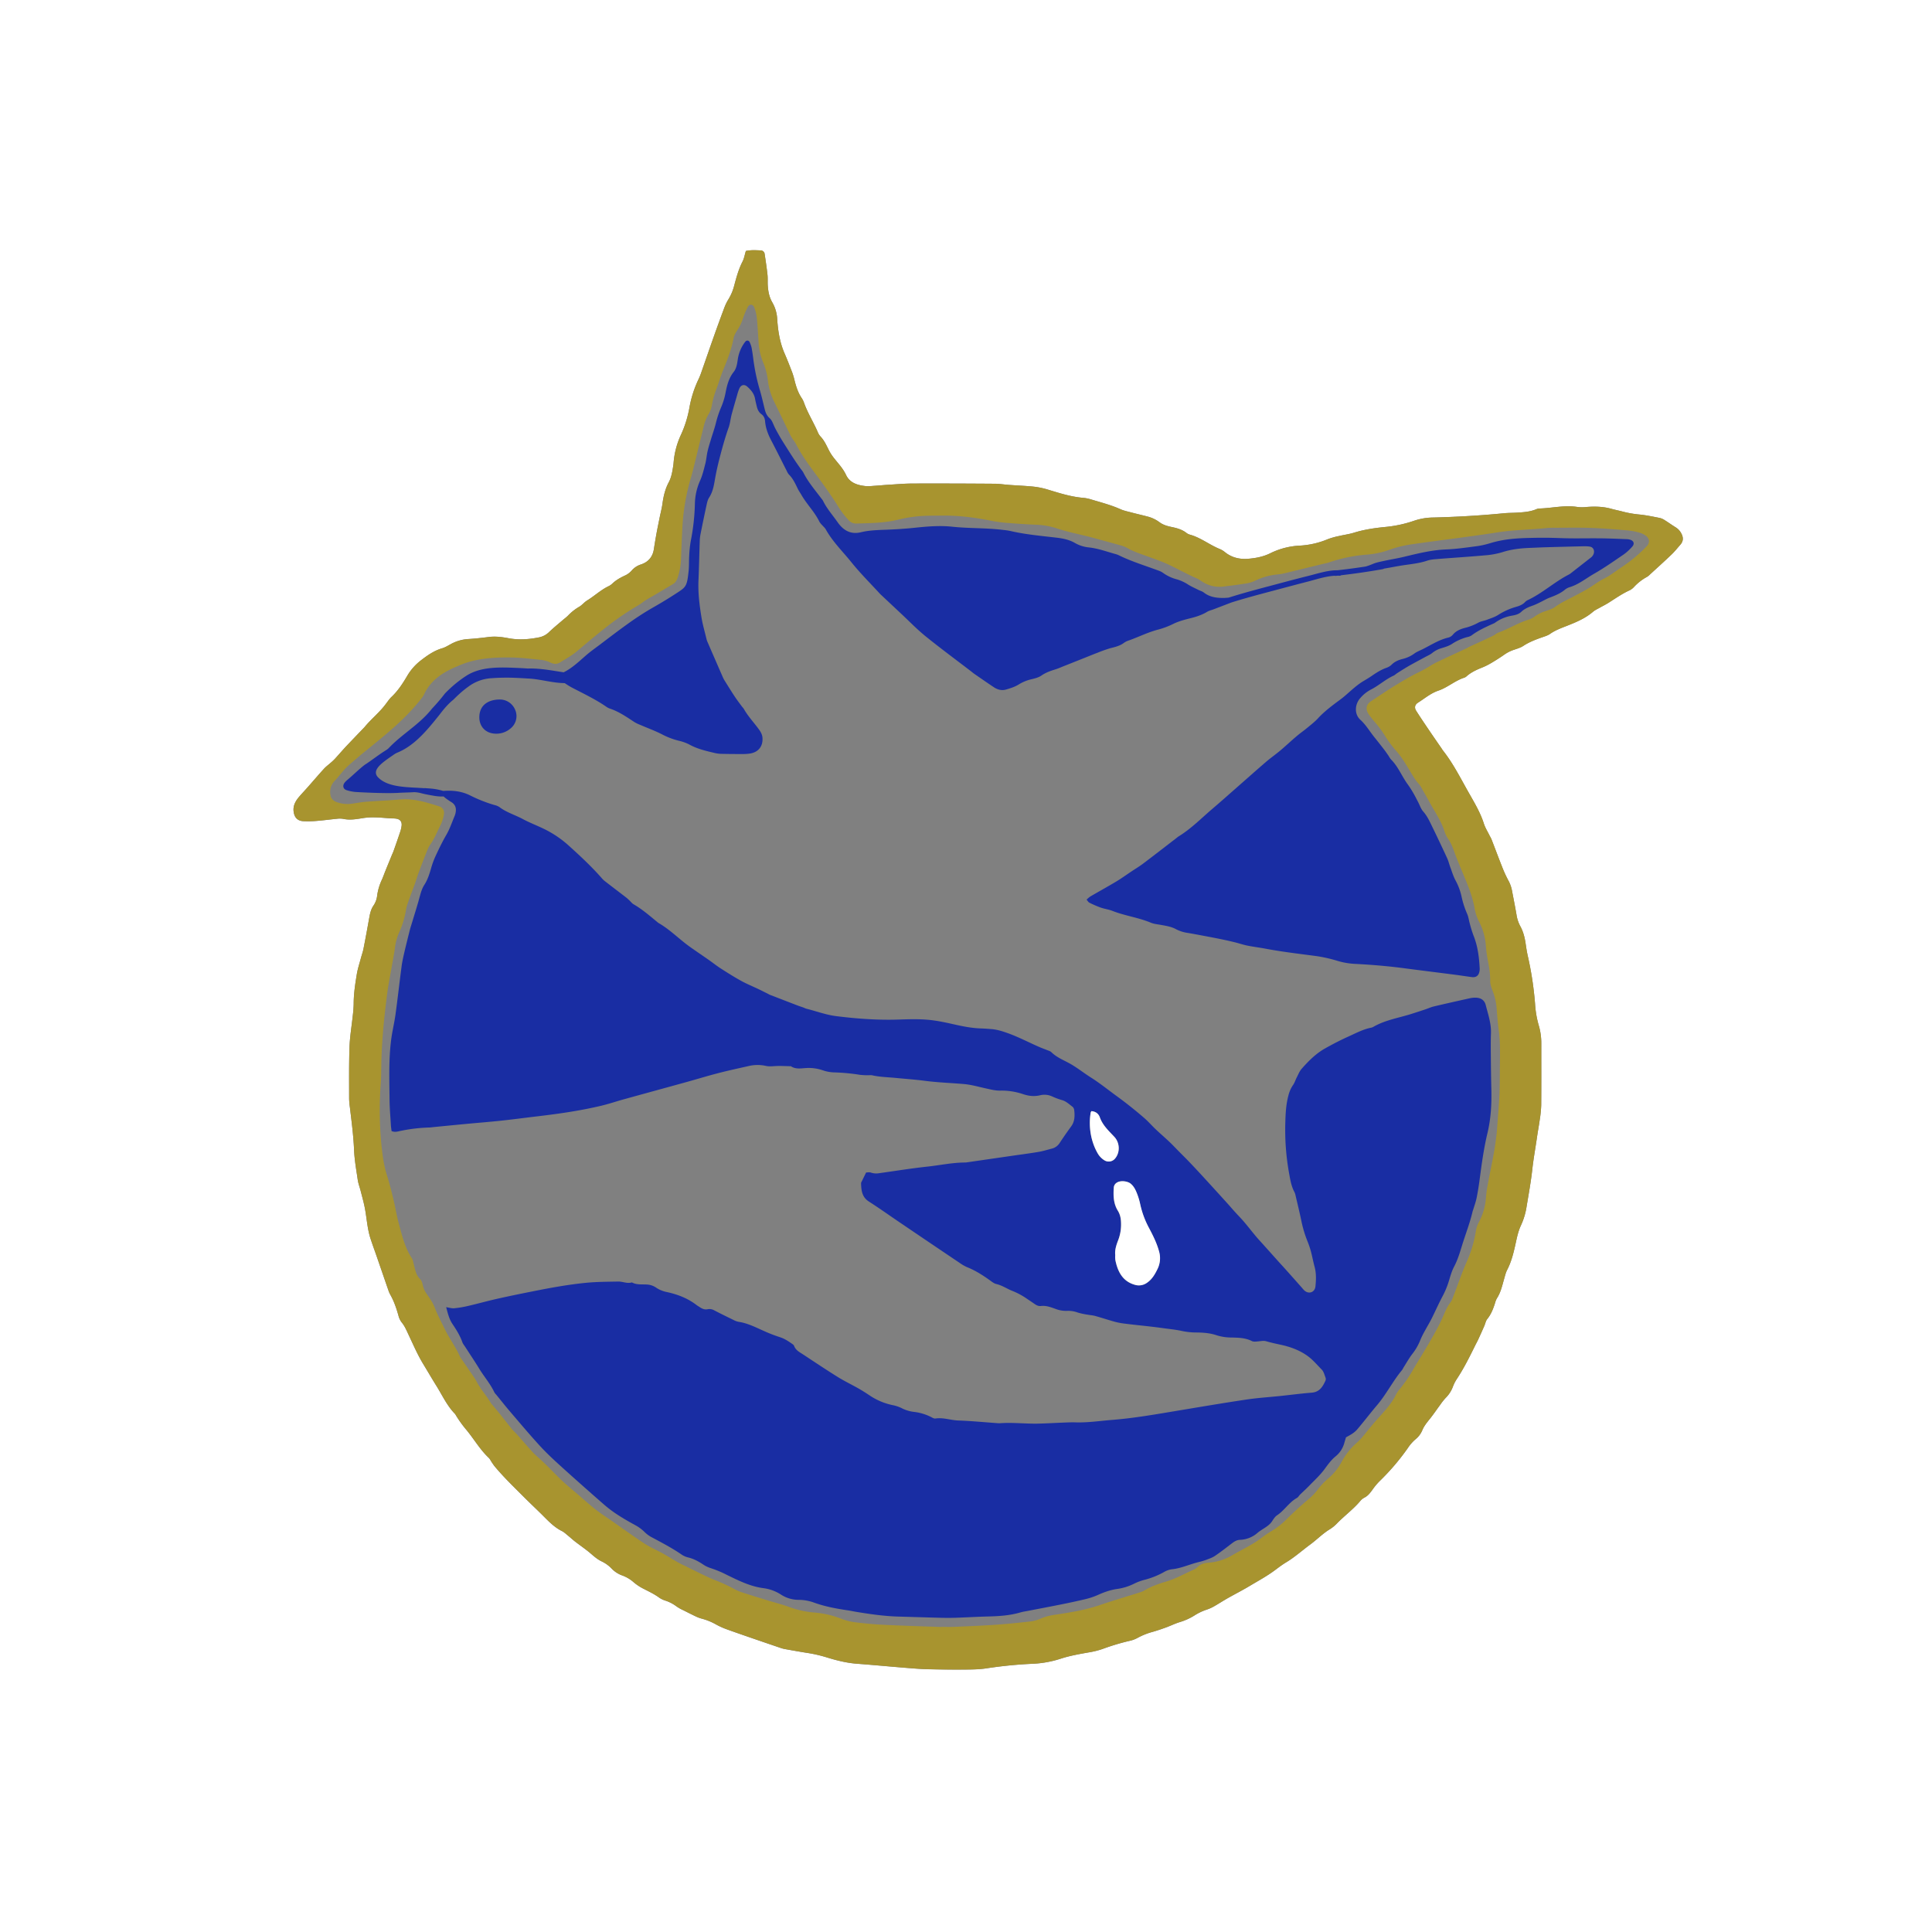 <svg xmlns="http://www.w3.org/2000/svg" viewBox="0 0 2100.94 2100.94"><rect x="0" y="0" width="2100.94" height="2100.94" fill="#808080" stroke="none"/><defs><style>.cls-1{fill:#fff;}.cls-2{fill:#a8942f;}.cls-3{fill:#192da3;}</style></defs><title>Asset 1G NEW</title><g id="Layer_2" data-name="Layer 2"><g id="Layer_1-2" data-name="Layer 1"><path class="cls-1" d="M0,2100.94V0H2100.94V2100.94Zm811.08-1828c-1.24,4.05-1.85,8-3.61,11.41-4.44,8.55-6.82,17.73-9.29,26.91a53.83,53.83,0,0,1-6.3,14.57,55.46,55.46,0,0,0-4.63,9.83q-5.76,15.32-11.2,30.75c-4.48,12.65-8.83,25.34-13.28,38a72.14,72.14,0,0,1-3.1,7.79,120.44,120.44,0,0,0-10,31.08,121.46,121.46,0,0,1-9.23,29.58A88.06,88.06,0,0,0,732.66,501c-.19,1.67-.26,3.35-.51,5-.95,6.38-1.93,12.83-5,18.56-3.9,7.32-5.7,15.1-6.8,23.21-.67,5-2,9.86-3,14.79-1.21,6-2.46,12-3.57,18.08-1,5.5-1.91,11-2.76,16.55-1.34,8.62-6.24,14.18-14.46,16.79a22.16,22.16,0,0,0-9.63,6.43,21.9,21.9,0,0,1-6.53,5.09c-5.39,2.47-10.5,5.21-14.79,9.38a16.24,16.24,0,0,1-4.19,2.77c-8.35,4.08-15.1,10.55-23,15.37-3.07,1.88-5.41,4.94-8.5,6.78a54.89,54.89,0,0,0-12.46,9.83,53,53,0,0,1-4.47,3.79c-5.29,4.56-10.74,9-15.79,13.76A21.39,21.39,0,0,1,586.45,693c-11.06,2.22-22.09,3.11-33.33,1-7.12-1.33-14.35-2.29-21.7-1.35s-15,1.81-22.55,2.25a44.69,44.69,0,0,0-19.09,5.82c-2.94,1.61-5.88,3.4-9.06,4.33-8.81,2.59-16.05,7.72-23.16,13.22a58.83,58.83,0,0,0-14.85,16.9c-4.83,8.18-10,16.14-17,22.75-2.42,2.27-4.24,5.18-6.31,7.82-6.66,9-15.66,16-23,25l-6.3,6.56q-6.29,6.56-12.56,13.14c-4.62,4.86-9,10-13.49,14.93a57.61,57.61,0,0,1-4.27,4c-2.5,2.22-5.25,4.21-7.49,6.66-5.84,6.39-11.45,13-17.18,19.48-3.15,3.56-6.41,7-9.52,10.61-4.15,4.78-7.21,10-6.27,16.71.86,6.19,4.14,9.79,10.32,10.18a107.23,107.23,0,0,0,15.08-.31c7.24-.57,14.45-1.58,21.68-2.27a22.33,22.33,0,0,1,6.69.07c7.33,1.57,14.44.37,21.65-.84a73.59,73.59,0,0,1,13.32-.76c5.3.09,10.59.67,15.89,1,2.23.15,4.49.06,6.7.37,4.32.61,6.47,3.08,6.09,7.5a36.23,36.23,0,0,1-2,8.1c-2.19,6.63-4.53,13.22-6.85,19.81-.46,1.32-1.11,2.57-1.64,3.86q-3.66,8.92-7.29,17.85c-1.26,3.11-2.34,6.3-3.73,9.35a59,59,0,0,0-5.06,16.82,24.06,24.06,0,0,1-3.87,11c-2.85,4-3.89,8.59-4.74,13.31-2,11.29-4.08,22.57-6.29,33.83-.7,3.55-2,7-2.91,10.5-1.51,5.67-3.39,11.29-4.34,17.06-1.78,10.76-3.44,21.55-3.44,32.52a129.14,129.14,0,0,1-1.06,13.38c-1.16,11.13-3.08,22.22-3.47,33.37-.65,18.73-.39,37.49-.41,56.24a77.16,77.16,0,0,0,.8,9.18c1.86,15.55,3.9,31.05,4.58,46.75.47,10.85,2.44,21.66,4,32.44.56,3.85,2,7.56,3,11.35,1.58,6.22,3.35,12.42,4.6,18.71,2.22,11.24,2.7,22.82,6.28,33.8,2.17,6.64,4.6,13.2,6.89,19.8,4.2,12.15,8.36,24.31,12.58,36.46a27.66,27.66,0,0,0,2,4.6c4.05,7.11,6.63,14.77,8.86,22.61a20.32,20.32,0,0,0,3.48,7.51c3.52,4.17,5.44,9.07,7.72,13.87,5,10.59,9.64,21.39,15.77,31.46,4.78,7.86,9.38,15.82,14.27,23.64,6.51,10.41,11.57,21.72,20.32,30.64a3.31,3.31,0,0,1,.47.69,123.43,123.43,0,0,0,12.19,17c8.14,9.91,14.6,21.15,24,30.05,1.39,1.31,2.19,3.23,3.3,4.84s2.17,3.27,3.41,4.76c9.68,11.59,20.56,22,31.21,32.71,7.5,7.51,15.28,14.73,22.75,22.27,5.73,5.78,11.5,11.37,18.91,15.07,2.45,1.22,4.51,3.25,6.68,5,2.61,2.11,5.06,4.41,7.71,6.46,5.74,4.44,11.8,8.51,17.27,13.25,3.63,3.14,7.22,6.19,11.54,8.26a37.22,37.22,0,0,1,10.84,7.8,30,30,0,0,0,11.89,7.63,38.91,38.91,0,0,1,12.15,7.31,53.49,53.49,0,0,0,9.68,6.52c6.2,3.23,12.56,6.11,18.24,10.31a26.57,26.57,0,0,0,6.81,3.19,41.56,41.56,0,0,1,11.82,6.22,43.91,43.91,0,0,0,7.3,4.1c4.73,2.41,9.47,4.81,14.28,7.07a34.5,34.5,0,0,0,6.3,2.24,66.21,66.21,0,0,1,15.46,6.41,80.26,80.26,0,0,0,10.66,4.83c9.45,3.44,19,6.69,28.5,10q15.07,5.19,30.16,10.3a34,34,0,0,0,4.85,1.36c8,1.44,16,2.89,24,4.15a149,149,0,0,1,21.25,4.78c10.94,3.41,22.06,6.24,33.6,7.1,17,1.28,34,2.9,51,4.28,8.36.68,16.74,1.43,25.12,1.65q20.56.54,41.14.39c7.82-.06,15.73-.14,23.43-1.32a465.94,465.94,0,0,1,50.92-5,115.94,115.94,0,0,0,30.43-5.7c9.67-3.09,19.53-4.8,29.44-6.57a91.69,91.69,0,0,0,15.43-3.79,246.5,246.5,0,0,1,29.72-8.91,32,32,0,0,0,8.59-3.26,75.05,75.05,0,0,1,16.33-6.48c4.82-1.41,9.6-3,14.32-4.74,5-1.82,9.76-4.21,14.8-5.77a65.52,65.52,0,0,0,16-7.16,60.5,60.5,0,0,1,13.59-6.5,42.84,42.84,0,0,0,7.63-3.39c5.1-2.9,10-6.12,15.12-9,7.78-4.42,15.78-8.47,23.45-13.06,9.34-5.59,19-10.77,27.74-17.27,4-3,8-6.06,12.33-8.65,9.38-5.66,17.5-13,26.27-19.44,7.19-5.29,13.44-11.78,21.14-16.49a40.3,40.3,0,0,0,7.82-6.31c8.17-8.44,17.77-15.39,25.37-24.43a14.68,14.68,0,0,1,4.51-3.7c4-2,6.37-5.31,8.87-8.71a68.58,68.58,0,0,1,7.45-9,250.88,250.88,0,0,0,31-36.28,45.45,45.45,0,0,1,8.23-9.43,24.88,24.88,0,0,0,7.49-9.94c1.95-4.71,5.18-8.57,8.34-12.51,3.83-4.79,7.26-9.9,10.91-14.83a67.68,67.68,0,0,1,6.21-7.86,33.34,33.34,0,0,0,7.69-11.86,42.59,42.59,0,0,1,4.1-8.23c7.77-11.68,14-24.2,20.17-36.74,1.11-2.25,2.35-4.45,3.41-6.73q3.33-7.22,6.52-14.51c1.12-2.56,1.6-5.59,3.29-7.66,4.35-5.37,6.63-11.58,8.63-18a18.92,18.92,0,0,1,1.93-4.64c4.18-6.49,5.7-13.93,7.81-21.17.94-3.21,1.69-6.57,3.21-9.51,5.09-9.82,7.44-20.48,9.74-31.12,1.31-6.06,2.75-12,5.39-17.59a75.36,75.36,0,0,0,6-20.05c2.24-13.52,4.73-27,6.23-40.63,1.29-11.69,3.43-23.23,5.09-34.85.91-6.37,2.12-12.69,3-19.07a125.26,125.26,0,0,0,1.6-15.83c.18-22.39.08-44.78.09-67.17a67.85,67.85,0,0,0-2.85-19.88,108.18,108.18,0,0,1-3.92-23.13,363.94,363.94,0,0,0-7.94-52.21c-1-4.36-1.66-8.8-2.3-13.23-1-6.7-2.56-13.18-5.9-19.14a39,39,0,0,1-4.11-12.7c-1.51-8.82-3.28-17.61-4.95-26.4A37.39,37.39,0,0,0,1640,957a136.21,136.21,0,0,1-6.64-14.45c-3.93-9.85-7.61-19.81-11.45-29.7-.6-1.56-1.55-3-2.28-4.48-2.08-4.26-4.68-8.37-6.11-12.84-3.95-12.4-10.73-23.42-17-34.56-8.64-15.3-16.59-31.12-27.57-45-.52-.66-.91-1.41-1.39-2.1-4.58-6.66-9.21-13.3-13.74-20-4.69-6.94-9.39-13.87-13.88-20.94-2.1-3.3-1.51-6.61,1.89-8.77,7.29-4.63,14-10.34,22.31-13.18,10.11-3.43,18.17-11,28.42-14.16a8.9,8.9,0,0,0,2.74-1.91c4.79-4,10.32-6.59,16.08-8.88a75.56,75.56,0,0,0,10.47-5.22c4.81-2.84,9.55-5.85,14.12-9.07a40,40,0,0,1,10.46-5.2c3.43-1.16,7-2.23,10-4.18,6.65-4.35,13.94-7.07,21.35-9.65,2.63-.92,5.42-1.77,7.65-3.34,5.81-4.09,12.34-6.42,18.87-9,9.86-3.9,19.67-8,27.91-15.09,2.29-2,5.22-3.21,7.89-4.73,2.91-1.66,5.94-3.13,8.77-4.91,7.56-4.76,14.88-9.91,23-13.66a16,16,0,0,0,4.73-3.41,55.28,55.28,0,0,1,14.47-11.32,16,16,0,0,0,3.24-2.64c7.82-7.19,15.73-14.29,23.4-21.64,3.42-3.27,6.38-7,9.52-10.59,3.4-3.86,3.49-7.92,1.07-12.4a16.93,16.93,0,0,0-6.2-6.62c-4-2.48-7.87-5.28-11.89-7.78a16.49,16.49,0,0,0-5.32-2.36c-7.13-1.4-14.27-2.91-21.49-3.68a114.77,114.77,0,0,1-18.17-3.08c-4.32-1.18-8.74-2-13-3.2-8.76-2.47-17.65-2.7-26.64-2a43.33,43.33,0,0,1-10,.05c-14.07-2.3-27.87,1.28-41.81,1.64a9.4,9.4,0,0,0-3.24.82c-6.86,2.84-14.13,3.26-21.4,3.69-4.47.26-9,.19-13.41.62-25.62,2.52-51.29,4-77,4.66a66.67,66.67,0,0,0-20.62,3.4,134.78,134.78,0,0,1-31.91,6.9c-11.44,1.12-22.74,2.79-33.78,6.2-5.33,1.64-10.93,2.35-16.38,3.64a78.67,78.67,0,0,0-12.08,3.4,91.14,91.14,0,0,1-30.08,7,81.41,81.41,0,0,0-32.32,8.23c-7.61,3.83-15.87,5.43-24.29,6.1-8.93.72-17.25-1.14-24.54-6.67a24.73,24.73,0,0,0-5.6-3.66c-11.48-4.48-21.19-12.63-33.23-15.92a10.83,10.83,0,0,1-3.73-1.88c-4.79-3.76-10.45-5.25-16.23-6.45-4.7-1-9.35-2.32-13.16-5.25a37.74,37.74,0,0,0-13.62-6.28c-5.4-1.45-10.87-2.65-16.27-4.09-4.31-1.15-8.77-2-12.81-3.85-10.28-4.59-21.13-7.33-31.83-10.55a40.29,40.29,0,0,0-8.22-1.65c-12.95-1.07-25.22-4.93-37.54-8.67a85.56,85.56,0,0,0-15.53-3.41c-9.17-1-18.41-1.31-27.61-2-5.3-.38-10.59-1.23-15.88-1.27-29.66-.2-59.33-.33-89-.23-8.94,0-17.88.84-26.81,1.37-4.74.28-9.47.79-14.21,1.07-3.62.22-7.31.72-10.87.27C932,527.47,924,525,919.94,516.3c-3.14-6.7-8.16-12-12.66-17.68a52.08,52.08,0,0,1-5.55-8.32c-2.81-5.47-5.18-11.15-9.57-15.69a16.82,16.82,0,0,1-3-5c-4.67-10.76-11-20.73-14.92-31.87a24,24,0,0,0-2.69-5.21c-3.77-5.71-5.79-12.07-7.45-18.62a79,79,0,0,0-2.59-8.84c-2.7-7.05-5.45-14.1-8.45-21-5.07-11.73-7-24.16-7.87-36.72A40.5,40.5,0,0,0,839.94,329c-3.42-5.76-4.58-12-5-18.43-.27-3.9.1-7.86-.32-11.74-.82-7.5-1.94-15-3.06-22.42a4.42,4.42,0,0,0-4.55-4.1C822,272.1,816.94,271.67,811.08,272.91Z"/><path class="cls-2" d="M811.08,272.91c5.86-1.24,10.89-.81,15.9-.64a4.42,4.42,0,0,1,4.55,4.1c1.12,7.46,2.24,14.92,3.06,22.42.42,3.88.06,7.84.32,11.74.44,6.45,1.6,12.67,5,18.43a40.5,40.5,0,0,1,5.27,18.33c.86,12.56,2.8,25,7.87,36.72,3,6.93,5.75,14,8.45,21a79,79,0,0,1,2.59,8.84c1.66,6.54,3.68,12.91,7.45,18.62a24,24,0,0,1,2.69,5.21c3.89,11.14,10.25,21.11,14.92,31.87a16.82,16.82,0,0,0,3,5c4.39,4.54,6.76,10.21,9.57,15.69a52.08,52.08,0,0,0,5.55,8.32c4.5,5.7,9.52,11,12.66,17.68C924,525,932,527.47,940.58,528.55c3.56.45,7.25,0,10.87-.27,4.74-.28,9.47-.79,14.21-1.07,8.93-.53,17.87-1.34,26.81-1.37,29.66-.1,59.33,0,89,.23,5.3,0,10.59.89,15.88,1.27,9.21.66,18.44,1,27.61,2a85.56,85.56,0,0,1,15.53,3.41c12.33,3.75,24.59,7.6,37.54,8.67a40.29,40.29,0,0,1,8.22,1.65c10.7,3.23,21.55,6,31.83,10.55,4,1.8,8.5,2.7,12.81,3.85,5.4,1.44,10.87,2.64,16.27,4.09a37.74,37.74,0,0,1,13.62,6.28c3.81,2.93,8.45,4.27,13.16,5.25,5.78,1.21,11.44,2.7,16.23,6.45a10.83,10.83,0,0,0,3.73,1.88c12,3.29,21.75,11.44,33.23,15.92a24.73,24.73,0,0,1,5.6,3.66c7.29,5.54,15.61,7.39,24.54,6.67,8.41-.68,16.68-2.27,24.29-6.1a81.41,81.41,0,0,1,32.32-8.23,91.14,91.14,0,0,0,30.08-7,78.67,78.67,0,0,1,12.08-3.4c5.44-1.3,11.05-2,16.38-3.64,11-3.41,22.34-5.08,33.78-6.2a134.78,134.78,0,0,0,31.91-6.9,66.67,66.67,0,0,1,20.62-3.4c25.73-.67,51.4-2.14,77-4.66,4.45-.44,8.95-.36,13.41-.62,7.27-.43,14.54-.85,21.4-3.69a9.4,9.4,0,0,1,3.24-.82c13.94-.36,27.74-3.94,41.81-1.64a43.33,43.33,0,0,0,10-.05c9-.66,17.88-.43,26.64,2,4.31,1.21,8.73,2,13,3.2a114.77,114.77,0,0,0,18.17,3.08c7.21.77,14.35,2.28,21.49,3.68a16.49,16.49,0,0,1,5.32,2.36c4,2.51,7.86,5.3,11.89,7.78a16.93,16.93,0,0,1,6.2,6.62c2.42,4.48,2.33,8.54-1.07,12.4-3.14,3.57-6.1,7.32-9.52,10.59-7.67,7.35-15.58,14.45-23.4,21.64a16,16,0,0,1-3.24,2.64,55.28,55.28,0,0,0-14.47,11.32A16,16,0,0,1,1772,642c-8.17,3.75-15.48,8.9-23,13.66-2.83,1.78-5.86,3.25-8.77,4.91-2.67,1.52-5.59,2.76-7.89,4.73-8.24,7.06-18,11.19-27.91,15.09-6.52,2.58-13.05,4.91-18.87,9-2.23,1.57-5,2.42-7.65,3.34-7.41,2.59-14.69,5.3-21.35,9.65-3,2-6.59,3-10,4.18a40,40,0,0,0-10.46,5.2c-4.57,3.22-9.31,6.22-14.12,9.07a75.56,75.56,0,0,1-10.47,5.22c-5.76,2.29-11.3,4.87-16.08,8.88a8.9,8.9,0,0,1-2.74,1.91c-10.25,3.18-18.32,10.73-28.42,14.16-8.36,2.84-15,8.55-22.31,13.18-3.4,2.16-4,5.46-1.89,8.77,4.49,7.07,9.19,14,13.88,20.94,4.53,6.7,9.16,13.33,13.74,20,.48.69.87,1.44,1.39,2.1,11,13.9,18.93,29.72,27.57,45,6.29,11.13,13.07,22.16,17,34.56,1.43,4.48,4,8.58,6.11,12.84.74,1.51,1.68,2.93,2.28,4.48,3.84,9.89,7.52,19.85,11.45,29.7A136.21,136.21,0,0,0,1640,957a37.39,37.39,0,0,1,4.11,10.93c1.67,8.8,3.43,17.58,4.95,26.4a39,39,0,0,0,4.11,12.7c3.34,6,4.92,12.45,5.9,19.14.65,4.43,1.31,8.87,2.3,13.23a363.94,363.94,0,0,1,7.94,52.21,108.18,108.18,0,0,0,3.92,23.13,67.85,67.85,0,0,1,2.85,19.88c0,22.39.09,44.78-.09,67.17a125.26,125.26,0,0,1-1.6,15.83c-.87,6.37-2.09,12.7-3,19.07-1.66,11.62-3.8,23.15-5.09,34.85-1.5,13.61-4,27.11-6.23,40.63a75.36,75.36,0,0,1-6,20.05c-2.64,5.59-4.09,11.54-5.39,17.59-2.3,10.64-4.65,21.3-9.74,31.12-1.52,2.94-2.28,6.29-3.21,9.51-2.11,7.24-3.63,14.68-7.81,21.17a18.92,18.92,0,0,0-1.93,4.64c-2,6.43-4.28,12.64-8.63,18-1.68,2.08-2.16,5.11-3.29,7.66q-3.2,7.28-6.52,14.51c-1.05,2.28-2.29,4.47-3.41,6.73-6.19,12.54-12.4,25.06-20.17,36.74a42.59,42.59,0,0,0-4.1,8.23,33.34,33.34,0,0,1-7.69,11.86,67.68,67.68,0,0,0-6.21,7.86c-3.66,4.93-7.08,10-10.91,14.83-3.16,3.95-6.39,7.8-8.34,12.51a24.88,24.88,0,0,1-7.49,9.94,45.45,45.45,0,0,0-8.23,9.43,250.88,250.88,0,0,1-31,36.28,68.58,68.58,0,0,0-7.45,9c-2.5,3.4-4.91,6.75-8.87,8.71a14.68,14.68,0,0,0-4.51,3.7c-7.6,9-17.2,16-25.37,24.43A40.3,40.3,0,0,1,1446,1663c-7.69,4.71-13.95,11.21-21.14,16.49-8.77,6.45-16.89,13.78-26.27,19.44-4.29,2.59-8.29,5.66-12.33,8.65-8.79,6.5-18.4,11.67-27.74,17.27-7.67,4.59-15.67,8.64-23.45,13.06-5.1,2.9-10,6.13-15.12,9a42.84,42.84,0,0,1-7.63,3.39,60.5,60.5,0,0,0-13.59,6.5,65.52,65.52,0,0,1-16,7.16c-5,1.56-9.83,3.95-14.8,5.77-4.72,1.73-9.5,3.33-14.32,4.74a75.05,75.05,0,0,0-16.33,6.48,32,32,0,0,1-8.59,3.26,246.5,246.5,0,0,0-29.72,8.91,91.69,91.69,0,0,1-15.43,3.79c-9.91,1.77-19.77,3.47-29.44,6.57a115.94,115.94,0,0,1-30.43,5.7,465.94,465.94,0,0,0-50.92,5c-7.7,1.18-15.61,1.26-23.43,1.32q-20.57.16-41.14-.39c-8.38-.22-16.75-1-25.12-1.65-17-1.38-34-3-51-4.28-11.54-.87-22.66-3.69-33.6-7.1a149,149,0,0,0-21.25-4.78c-8-1.27-16-2.72-24-4.15a34,34,0,0,1-4.85-1.36q-15.09-5.12-30.16-10.3c-9.51-3.28-19-6.52-28.5-10a80.26,80.26,0,0,1-10.66-4.83,66.21,66.21,0,0,0-15.46-6.41,34.5,34.5,0,0,1-6.3-2.24c-4.81-2.26-9.55-4.66-14.28-7.07a43.91,43.91,0,0,1-7.3-4.1,41.56,41.56,0,0,0-11.82-6.22,26.57,26.57,0,0,1-6.81-3.19c-5.68-4.19-12-7.08-18.24-10.31a53.49,53.49,0,0,1-9.68-6.52,38.91,38.91,0,0,0-12.15-7.31,30,30,0,0,1-11.89-7.63,37.22,37.22,0,0,0-10.84-7.8c-4.31-2.07-7.91-5.12-11.54-8.26-5.48-4.74-11.53-8.81-17.27-13.25-2.65-2.05-5.11-4.35-7.71-6.46-2.17-1.75-4.23-3.78-6.68-5-7.41-3.7-13.18-9.29-18.91-15.07-7.47-7.53-15.25-14.76-22.75-22.27-10.65-10.67-21.52-21.12-31.21-32.71-1.25-1.5-2.31-3.16-3.41-4.76s-1.92-3.53-3.3-4.84c-9.44-8.9-15.9-20.14-24-30.05a123.43,123.43,0,0,1-12.19-17,3.31,3.31,0,0,0-.47-.69c-8.75-8.92-13.82-20.23-20.32-30.64-4.88-7.81-9.48-15.78-14.27-23.64-6.13-10.07-10.74-20.87-15.77-31.46-2.28-4.8-4.2-9.7-7.72-13.87a20.32,20.32,0,0,1-3.48-7.51c-2.23-7.83-4.81-15.49-8.86-22.61a27.66,27.66,0,0,1-2-4.6c-4.22-12.14-8.38-24.31-12.58-36.46-2.28-6.61-4.72-13.16-6.89-19.8-3.58-11-4.06-22.56-6.28-33.8-1.24-6.29-3-12.49-4.6-18.71-1-3.79-2.41-7.51-3-11.35-1.58-10.78-3.55-21.59-4-32.44-.68-15.69-2.72-31.2-4.58-46.75a77.16,77.16,0,0,1-.8-9.18c0-18.75-.24-37.51.41-56.24.39-11.15,2.3-22.24,3.47-33.37a129.14,129.14,0,0,0,1.06-13.38c0-11,1.66-21.77,3.44-32.52,1-5.77,2.83-11.39,4.34-17.06.94-3.51,2.21-6.95,2.91-10.5,2.21-11.25,4.27-22.54,6.29-33.83.85-4.71,1.9-9.28,4.74-13.31a24.06,24.06,0,0,0,3.87-11,59,59,0,0,1,5.06-16.82c1.39-3,2.47-6.24,3.73-9.35q3.62-8.94,7.29-17.85c.53-1.29,1.17-2.55,1.64-3.86,2.32-6.59,4.66-13.18,6.85-19.81a36.23,36.23,0,0,0,2-8.1c.38-4.41-1.77-6.89-6.09-7.5-2.21-.31-4.47-.23-6.7-.37-5.3-.35-10.59-.93-15.89-1a73.59,73.59,0,0,0-13.32.76c-7.21,1.21-14.32,2.41-21.65.84a22.33,22.33,0,0,0-6.69-.07c-7.23.69-14.44,1.7-21.68,2.27a107.23,107.23,0,0,1-15.08.31c-6.17-.38-9.45-4-10.32-10.18-.94-6.72,2.12-11.94,6.27-16.71,3.12-3.59,6.38-7,9.52-10.61,5.73-6.49,11.34-13.09,17.18-19.48,2.24-2.45,5-4.43,7.49-6.66a57.61,57.61,0,0,0,4.27-4c4.53-4.95,8.87-10.07,13.49-14.93q6.26-6.59,12.56-13.14l6.3-6.56c7.32-8.93,16.32-15.93,23-25,2.08-2.64,3.9-5.54,6.31-7.82,7-6.61,12.21-14.56,17-22.75a58.83,58.83,0,0,1,14.85-16.9c7.11-5.49,14.35-10.63,23.16-13.22,3.17-.93,6.12-2.72,9.06-4.33A44.69,44.69,0,0,1,508.87,695c7.53-.45,15.06-1.29,22.55-2.25s14.58,0,21.7,1.35c11.24,2.1,22.27,1.21,33.33-1a21.39,21.39,0,0,0,10.83-5.93c5.05-4.81,10.5-9.2,15.79-13.76a53,53,0,0,0,4.47-3.79A54.89,54.89,0,0,1,630,659.74c3.09-1.83,5.43-4.9,8.5-6.78,7.86-4.82,14.61-11.28,23-15.37a16.24,16.24,0,0,0,4.19-2.77c4.29-4.17,9.4-6.91,14.79-9.38a21.9,21.9,0,0,0,6.53-5.09,22.16,22.16,0,0,1,9.63-6.43c8.22-2.61,13.12-8.17,14.46-16.79.86-5.53,1.75-11,2.76-16.55,1.11-6,2.36-12.06,3.57-18.08,1-4.93,2.29-9.82,3-14.79,1.1-8.11,2.89-15.89,6.8-23.21,3.06-5.73,4-12.18,5-18.56.25-1.66.32-3.34.51-5a88.06,88.06,0,0,1,7.79-28.11,121.46,121.46,0,0,0,9.23-29.58,120.44,120.44,0,0,1,10-31.08,72.14,72.14,0,0,0,3.1-7.79c4.45-12.66,8.79-25.35,13.28-38q5.47-15.42,11.2-30.75a55.46,55.46,0,0,1,4.63-9.83,53.83,53.83,0,0,0,6.3-14.57c2.48-9.18,4.86-18.36,9.29-26.91C809.23,280.93,809.84,277,811.08,272.91Zm212.8,1496.38,0-.16c4.47,0,9,.17,13.42,0,14.81-.66,29.64-1.23,44.43-2.24,12.83-.88,25.64-2.18,38.42-3.61a38.28,38.28,0,0,0,11.27-3.06,60.83,60.83,0,0,1,16.12-4.3c16.31-2.49,32.6-5.07,48.33-10.45,14.54-5,29.32-9.29,44-13.94a22,22,0,0,0,4.58-2c7.52-4.49,15.66-7.33,24-9.78,10.23-3,19.49-8.38,29.2-12.64a17.92,17.92,0,0,0,4.85-3.28c3.26-3,7-4.16,11.42-4.49a58.26,58.26,0,0,0,25.49-7.77c11.07-6.51,22.85-11.84,33.1-19.74a97.77,97.77,0,0,1,10.43-7,84.28,84.28,0,0,0,16.37-13c7.39-7.23,15-14.24,22.88-20.94a65.5,65.5,0,0,0,10.54-10.72,71.73,71.73,0,0,1,11.43-12.22,62.31,62.31,0,0,0,14.72-18.16,73.69,73.69,0,0,1,16.59-20.89,60.75,60.75,0,0,0,6.39-6.64c5-6,9.8-12.2,15-18,8-9,16.42-17.55,21.68-28.61a29.05,29.05,0,0,1,3.89-5.44,155.19,155.19,0,0,0,13.78-20c5.42-9.42,11.31-18.57,16.78-28,6.06-10.41,12.06-20.81,16.8-31.88,2.1-4.9,4.11-9.73,7.45-14,1.67-2.14,2.52-5,3.53-7.56,4.74-12.25,8.92-24.74,14.23-36.73a132.07,132.07,0,0,0,9.82-32.84,32.21,32.21,0,0,1,3.4-10.26,65.7,65.7,0,0,0,7.65-26.4c.37-4.18.84-8.36,1.61-12.48,2.26-12.1,4.79-24.15,7-36.25,1.16-6.32,2-12.7,2.8-19.08.44-3.33.64-6.68.88-10,.82-11.15,1.83-22.3,2.35-33.47.46-10.06.4-20.15.5-30.22.13-13.71.63-27.41-1.24-41.08-1.06-7.75-1.68-15.57-2.25-23.37a64.81,64.81,0,0,0-4.27-18.73c-1.39-3.61-2.78-7.54-2.74-11.31.08-7.65-1.16-15-2.64-22.43a141.83,141.83,0,0,1-2.15-16.64,66.81,66.81,0,0,0-7.15-24.85,50.17,50.17,0,0,1-4.91-14.2c-2.61-15.62-9.23-29.85-15.17-44.32-2.33-5.68-4.72-11.35-6.8-17.12-1.81-5-3.58-9.95-6.68-14.4a34,34,0,0,1-4.38-9c-3.54-11.07-10.16-20.5-15.68-30.52-2.29-4.15-4.58-8.3-7-12.41-1.67-2.89-3.06-6.09-5.3-8.47-3.33-3.53-5.65-7.6-8.12-11.66-4.94-8.11-9.57-16.39-15.92-23.61a123.22,123.22,0,0,1-12.51-16.73,109.42,109.42,0,0,0-10.93-14.81c-2.21-2.52-4.25-5.2-6.26-7.88-4.07-5.4-4-11.12,2.2-15.08,1.42-.9,2.79-1.87,4.2-2.79,6.78-4.44,13.45-9.06,20.38-13.27,8.35-5.08,16.73-10.19,25.47-14.55a137.08,137.08,0,0,0,13.94-7.61,86.45,86.45,0,0,1,10.3-5.5c9.85-4.67,19.76-9.21,29.64-13.82,1-.47,1.92-1.17,2.93-1.63,4-1.87,8.11-3.67,12.15-5.54,4.55-2.11,9.12-4.19,13.61-6.42,2-1,3.69-2.67,5.75-3.41,11.33-4.07,21.56-10.71,33.16-14.18a22.24,22.24,0,0,0,6.62-3.54,43.38,43.38,0,0,1,12-5.84c3.42-1.18,7.08-2.28,9.92-4.38,6.81-5.06,14.54-8.33,21.92-12.29,6.39-3.43,12.85-6.81,18.88-10.81,4.2-2.78,8.24-5.74,12.83-7.89a49.56,49.56,0,0,0,6.49-3.82c4.64-3.11,9.16-6.41,13.82-9.49a160.1,160.1,0,0,0,25.54-21.58c3.65-3.71,3.23-8.47-1-11.57a21,21,0,0,0-6.74-3.22,70.5,70.5,0,0,0-12.34-2.41c-13.38-1.12-26.77-2.28-40.18-2.77-13.14-.48-26.3-.18-39.46-.18a83.44,83.44,0,0,0-9.23.3c-17.51,1.95-35.14,1.89-52.64,4.63-31.23,4.89-62.65,8.54-93.93,13.07a122.28,122.28,0,0,0-23.59,5.74,93.66,93.66,0,0,1-24.47,5.41,165.66,165.66,0,0,0-41.83,8.54c-2.36.82-4.88,1.21-7.32,1.8-13.85,3.39-27.7,6.8-41.57,10.13a56.88,56.88,0,0,1-7.44,1.16,71.22,71.22,0,0,0-23.34,6.47,36.77,36.77,0,0,1-9.48,3.16c-8.28,1.38-16.62,2.37-24.94,3.44a34.31,34.31,0,0,1-22.62-4.51c-2.4-1.44-4.64-3.21-7.18-4.32-9.49-4.14-18.56-9.09-27.83-13.64s-19.15-7.84-28.87-11.39c-6.31-2.31-12.67-4.38-18.52-7.81a33.34,33.34,0,0,0-7.77-3.1c-9.69-2.74-19.44-5.3-29.15-8-13.48-3.71-27.29-6.11-40.59-10.6a81.16,81.16,0,0,0-22.28-3.79c-9.5-.44-19-1-28.48-1.77a161.16,161.16,0,0,1-19.14-2.35c-17.87-3.65-35.85-6-54.12-5.77-5,.06-10.08,0-15.11.14A145.25,145.25,0,0,0,977.13,565c-15.09,3.82-30.47,3.81-45.84,4.33a10.79,10.79,0,0,1-8.82-4.08A97.64,97.64,0,0,1,912.22,552c-4.5-7.4-9.44-14.54-14.42-21.64-11.07-15.76-23.68-30.46-32.37-47.84a44.87,44.87,0,0,0-2.81-4.17,47.62,47.62,0,0,1-3.09-5c-5.76-11.81-11.38-23.69-17.17-35.49a71.45,71.45,0,0,1-7.32-23.93,72.23,72.23,0,0,0-5.34-20.22,70,70,0,0,1-4.87-22.88c-.53-8.38-1-16.77-1.82-25.11a46.41,46.41,0,0,0-2.77-11.33c-1.4-3.72-5.17-4.09-7-.69a84.08,84.08,0,0,0-5.49,13.09,47.41,47.41,0,0,1-4.91,10.59c-2.07,3.28-4.43,6.77-5.12,10.46-2.28,12.21-6.79,23.58-11.49,35-2.77,6.72-4.69,13.77-7.32,20.56a94.58,94.58,0,0,0-4.74,16.93,27.22,27.22,0,0,1-3.22,9.4,47.33,47.33,0,0,0-5.69,13.91c-3.13,12.48-6.1,25-9.18,37.49-1.54,6.24-3,12.5-4.83,18.67a231.88,231.88,0,0,0-9.14,52.81q-.93,17.6-1.53,35.21a71.56,71.56,0,0,1-3.46,19.78c-1,3-2.24,5.75-5.09,7.44q-10.09,6-20.18,12c-3.12,1.84-6.34,3.53-9.41,5.46-2.6,1.64-4.95,3.68-7.58,5.26a325.46,325.46,0,0,0-33.34,22.41c-11.69,9.12-23,18.67-34.32,28.19-5.63,4.73-12,8.17-18.16,12-3.39,2.11-6.73,1.87-10.36.2a31,31,0,0,0-9.56-2.87c-11.12-1.12-22.2-2.58-33.43-2.72-20.31-.26-40.27,1.06-59,9.87-.25.12-.53.17-.79.28-14.72,6.32-27.65,14.72-34.71,29.94a17.75,17.75,0,0,1-1.69,2.89c-18.8,24.88-43.8,43.88-67.38,63.13l-6.54,5.59q-3.26,2.8-6.51,5.62a69.72,69.72,0,0,0-6.36,6.67c-2.95,3.34-5.64,6.91-8.71,10.13a17,17,0,0,0-4.95,12.09c0,6.41,2.44,9.81,8.72,11.61a34.68,34.68,0,0,0,14.12,1.3c5.27-.69,10.5-1.76,15.79-2.18,12.55-1,25.14-1.48,37.68-2.56,14.66-1.26,28.25,3.14,41.87,7.38,4.31,1.34,6.28,4.68,5.47,9.19A41.24,41.24,0,0,1,479.16,897c-3.63,7.23-6.58,14.81-11.34,21.48-1.92,2.69-3.11,5.94-4.34,9.06-3,7.53-5.86,15.11-8.68,22.71-1.36,3.67-2.42,7.44-3.74,11.13-1.69,4.73-3.59,9.39-5.24,14.13-1.56,4.47-3.43,8.93-4.25,13.55a98,98,0,0,1-7.46,24.83,56.89,56.89,0,0,0-4.64,16.92c-1,7.48-2.53,14.88-3.81,22.33-1.57,9.1-3.44,18.16-4.61,27.3-3.38,26.37-6.1,52.81-6.44,79.44-.08,6.43-.16,12.88-.62,19.3a388,388,0,0,0,1.19,69.56c1.05,9.69,2.5,19.38,5.48,28.8,2.79,8.79,5,17.77,7.18,26.74,2.11,8.7,3.48,17.58,5.83,26.21,3.58,13.16,6.64,26.57,14.47,38.15a13,13,0,0,1,1.26,4c.64,2.44,1.18,4.9,1.83,7.33,1.09,4.06,2.4,7.87,5.66,11,1.64,1.57,2.4,4.37,2.92,6.75a24.54,24.54,0,0,0,4,9c3.34,4.8,6.85,9.73,8.9,15.13,3.09,8.16,7.26,15.72,11,23.52,5,10.32,12,19.47,16.52,30a4.27,4.27,0,0,0,.45.71q7.34,10.73,14.68,21.46a39.82,39.82,0,0,1,2.63,4.28c4.46,8.76,11.27,16,16.15,24.46a15.26,15.26,0,0,0,1.68,1.87c2.67,3.21,5.36,6.41,8,9.67,4.18,5.23,8.24,10.56,12.48,15.75,1.94,2.37,4.25,4.42,6.29,6.71,5.56,6.26,11,12.67,16.64,18.84,2.83,3.07,6.11,5.73,9.17,8.59,2.24,2.1,4.48,4.19,6.66,6.36,5.55,5.51,10.91,11.2,16.62,16.54,5.09,4.77,10.54,9.17,15.84,13.71,6.77,5.81,13.37,11.83,20.39,17.32,6.16,4.82,12.79,9,19.2,13.53,6.86,4.81,13.68,9.65,20.56,14.43,4.58,3.18,9.17,6.36,13.86,9.36,6.37,4.07,13.38,7,19.91,10.68,8.25,4.66,16.07,10.06,24.84,13.79.25.11.47.31.72.44,10.08,4.84,20,10.13,30.31,14.34a180,180,0,0,1,19.83,9,53.17,53.17,0,0,0,9.12,4.18c9.83,3.23,19.74,6.22,29.64,9.27,7.49,2.31,15.13,4.19,22.45,6.92a103.57,103.57,0,0,0,27.79,6,103.14,103.14,0,0,1,28.52,6.62,63.33,63.33,0,0,0,14.54,3.83c10.26,1.29,20.58,2.29,30.91,2.79C981.38,1767.89,1002.63,1768.51,1023.88,1769.29Z"/><path class="cls-3" d="M1463.68,1563c-.71,2.41-1.28,4.28-1.82,6.15a28.33,28.33,0,0,1-9.47,14.55c-4.83,3.93-8.31,8.86-12,13.86-4.73,6.48-10.8,12-16.41,17.82-3.29,3.41-6.82,6.57-10.21,9.88-1.2,1.17-2,2.88-3.43,3.65-8.69,4.84-13.74,13.82-22,19.15a13.78,13.78,0,0,0-2.84,3,26.44,26.44,0,0,0-1.9,2.77c-3.89,6.23-10.91,8.58-16.17,13.11a30.63,30.63,0,0,1-19.15,7.55c-3.6.16-6.27,2-9,4.08-6,4.57-11.92,9.22-18.16,13.42-3,2-6.51,3.13-9.89,4.41a71.32,71.32,0,0,1-8,2.32c-9.74,2.42-18.93,6.79-29.09,7.8a23.25,23.25,0,0,0-8.59,3.12,88.18,88.18,0,0,1-20.18,8.13,57.29,57.29,0,0,0-11.82,4.27,59.6,59.6,0,0,1-19.15,5.92c-7.57,1.13-14.55,3.74-21.49,6.89a79.87,79.87,0,0,1-14.33,4.53c-8.43,2-16.92,3.79-25.43,5.5-11.79,2.37-23.6,4.58-35.41,6.87-2.75.53-5.54.92-8.21,1.7-11.4,3.33-23.09,4.08-34.88,4.37s-23.48,1-35.22,1.4c-5.87.19-11.75.18-17.63,0-14.83-.36-29.65-.87-44.48-1.27-15.71-.42-31.2-2.67-46.67-5.23-2.76-.46-5.49-1.09-8.26-1.5-12.75-1.86-25.39-4.18-37.56-8.62a49.09,49.09,0,0,0-16.47-2.86,35.28,35.28,0,0,1-19-5.65,45.74,45.74,0,0,0-18.77-7c-14.47-1.79-27.23-8.22-40.06-14.43a118.86,118.86,0,0,0-17.78-7.44,31.57,31.57,0,0,1-8.23-4c-4.94-3.27-10-6.05-15.84-7.5a21.38,21.38,0,0,1-6.93-2.86c-10.84-7.51-22.51-13.54-34.1-19.74a34.94,34.94,0,0,1-7.22-5.63,44.5,44.5,0,0,0-9.44-6.87c-6.63-3.6-13.2-7.37-19.52-11.49a133.44,133.44,0,0,1-14.7-11.07q-22.75-19.83-45.16-40.06c-8.28-7.5-16.54-15.08-24.1-23.28-11.17-12.12-21.76-24.77-32.48-37.29-5.27-6.15-10.29-12.52-15.41-18.79a13.91,13.91,0,0,1-2.07-2.63c-4.28-9.19-11-16.79-16.26-25.38-4.93-8.12-10.27-16-15.42-24-1.06-1.64-2.42-3.19-3.06-5-2.54-7.2-6.5-13.55-10.75-19.84-3.58-5.29-5.09-11.55-6.87-18.31,3.35.5,6.06,1.42,8.67,1.18a110.1,110.1,0,0,0,14.89-2.46c10.62-2.47,21.14-5.41,31.78-7.81,12.55-2.84,25.16-5.41,37.77-7.92,20-4,40.13-7.73,60.47-9.63,11.12-1,22.34-1,33.53-1.22,4.95-.09,9.77,2.53,14.84.92,5.44,3,11.47,1.85,17.25,2.37a19.38,19.38,0,0,1,9.33,3.48,32.19,32.19,0,0,0,11.6,4.67c11.62,2.54,22.48,6.73,32,14,1.33,1,2.8,1.84,4.21,2.76,2.42,1.58,5,2.51,7.94,1.91a10.39,10.39,0,0,1,7.24,1.2c6.92,3.63,14,7.06,21,10.48a19.45,19.45,0,0,0,5.5,2c9.85,1.45,18.55,6,27.48,9.94a161,161,0,0,0,17.18,6.67c4.94,1.54,9.1,4.22,13.21,7.13.9.64,2.08,1.34,2.4,2.27,1.76,5,6.19,7.05,10.1,9.63,12.37,8.16,24.7,16.42,37.28,24.25,7.34,4.57,15.19,8.32,22.72,12.59,4.13,2.35,8.14,4.92,12.1,7.56a70.22,70.22,0,0,0,26.17,10.78,39.86,39.86,0,0,1,9.4,3.42,38.92,38.92,0,0,0,12,3.63,55.57,55.57,0,0,1,19.23,5.63c1.47.77,3.23,1.86,4.68,1.64,8.49-1.32,16.53,1.85,24.87,2.15,14.24.5,28.46,1.9,42.68,2.91a18,18,0,0,0,2.52.06c14-1,27.92.73,41.89.43,9.22-.2,18.44-.78,27.66-1.13,4.19-.16,8.39-.37,12.57-.23,13.49.45,26.8-1.63,40.17-2.69,24.29-1.93,48.25-6.21,72.26-10.21,24.55-4.09,49.1-8.25,73.72-11.93,12.16-1.82,24.48-2.58,36.73-3.86,11.41-1.2,22.79-2.71,34.22-3.61,8.39-.66,11.87-6.39,14.86-12.9a4.57,4.57,0,0,0,.21-3.22c-1.21-3.11-2-6.78-4.24-9-5.28-5.32-10-11.16-16.37-15.51-8.76-6-18.29-9.34-28.45-11.53-5.19-1.11-10.38-2.26-15.47-3.73-2.87-.83-5.5-.19-8.27.06-2.45.22-5.35.72-7.35-.28-7.06-3.55-14.62-3.69-22.11-3.86a53.12,53.12,0,0,1-16.34-2.47c-7.42-2.52-15.36-3-23.22-3a77.71,77.71,0,0,1-15.77-1.93c-6.84-1.36-13.81-2-20.72-3q-6.22-.84-12.45-1.56c-9.44-1.08-18.89-2-28.32-3.22a74.5,74.5,0,0,1-10.62-2.08c-7-1.94-13.91-4.24-20.91-6.19-2.67-.74-5.51-.87-8.25-1.39a78,78,0,0,1-10.6-2.29,29.3,29.3,0,0,0-11.5-1.85,32.18,32.18,0,0,1-13.12-2.28c-5-1.79-10-3.68-15.5-3-2.64.31-4.9-.81-7-2.31-2.52-1.77-5.09-3.46-7.64-5.19a79.71,79.71,0,0,0-16.16-8.83c-6-2.3-11.27-6.09-17.67-7.57-2.59-.6-4.95-2.57-7.21-4.19-7.75-5.56-15.75-10.61-24.66-14.17a44.08,44.08,0,0,1-8-4.61q-32.73-22-65.39-44.17c-11.12-7.53-22.06-15.35-33.37-22.58-7.53-4.82-8.21-12.08-8.49-19.72,0-1,.73-2.07,1.21-3.07,1.3-2.73,2.65-5.44,4.29-8.79,1.48,0,3.53-.5,5.18.11a18.28,18.28,0,0,0,9.09.65c17.46-2.41,34.87-5.27,52.39-7.15,13.61-1.46,27.07-4.41,40.84-4.45a17.92,17.92,0,0,0,2.5-.24l46.49-6.75c10.24-1.49,20.51-2.8,30.72-4.5,4.95-.83,9.79-2.33,14.66-3.6a14,14,0,0,0,8.61-6.17c4-6.1,8.15-12.06,12.45-17.92,4-5.41,4.09-11.45,3.38-17.66a5.78,5.78,0,0,0-1.72-3.69c-3.55-2.68-7.06-6-11.14-7.21a78.17,78.17,0,0,1-10.89-4,19.9,19.9,0,0,0-13.13-1.44c-6.44,1.53-12.28,1-18.74-1.17a72.75,72.75,0,0,0-24.76-3.85c-5.35.15-10.43-1.24-15.64-2.37-7.86-1.71-15.59-4-23.74-4.74-14.18-1.24-28.45-1.67-42.55-3.52-10.54-1.38-21.11-2.1-31.66-3.14-8.56-.85-17.25-.95-25.72-2.86-1.6-.36-3.34,0-5-.08a71.53,71.53,0,0,1-8.37-.46,214.55,214.55,0,0,0-28.33-2.64,40.73,40.73,0,0,1-12.27-2.35,46.39,46.39,0,0,0-18.17-2.35c-5.54.31-11.2,1.47-16.27-2-5.57-.09-11.16-.47-16.72-.18-3.62.19-7,.65-10.75-.23a42.28,42.28,0,0,0-19.12.35c-10.91,2.45-21.84,4.83-32.66,7.63-11.36,2.94-22.59,6.39-33.9,9.53-22.9,6.34-45.83,12.59-68.73,18.92-8.08,2.24-16,4.95-24.19,6.9-22.89,5.47-46.15,8.79-69.5,11.55-13.06,1.54-26.09,3.3-39.16,4.7-12.5,1.34-25,2.31-37.57,3.49-12,1.13-23.93,2.31-35.89,3.47-1.67.16-3.34.45-5,.5a177.43,177.43,0,0,0-33.27,4.13c-2.44.54-4.91,1-7.8-.28-.24-2.09-.61-4.24-.73-6.41-.54-9.22-1.36-18.43-1.45-27.66-.2-21.54-1-43.12,1.66-64.57,1.16-9.43,3.5-18.7,4.8-28.12,2.4-17.46,4.34-35,6.65-52.46.66-5,1.77-9.9,2.9-14.79,1.9-8.18,3.95-16.32,6-24.45.83-3.25,1.91-6.43,2.88-9.65,2.65-8.84,5.48-17.62,7.86-26.53,1.24-4.63,2.53-9.13,5.16-13.2,3.38-5.23,5.25-11.08,7-17a92.36,92.36,0,0,1,4.76-13.39c3.76-8.11,7.59-16.17,12.12-23.93,3.77-6.47,6.13-13.76,9.08-20.71a17.6,17.6,0,0,0,.93-3.22c1-4.86-.13-8.85-4.57-11.59-1.9-1.17-3.77-2.42-5.57-3.75-2.24-1.66-4.44-3.41-5.26-6.91,1.11-.55,2.21-1.54,3.37-1.61,9.62-.57,18.83.54,27.73,4.92a157.87,157.87,0,0,0,26.46,10.49,16.12,16.12,0,0,1,5.42,2.17c7.66,5.89,17,8.54,25.32,13,8.11,4.37,16.84,7.58,25.08,11.73a115.43,115.43,0,0,1,25.39,17.55c12.45,11.23,24.7,22.67,35.77,35.3a21.78,21.78,0,0,0,3,2.9c7.74,6,15.52,11.9,23.27,17.87,1.32,1,2.5,2.2,3.72,3.34,1.43,1.33,2.64,3,4.28,4,9.5,5.46,17.69,12.64,26.1,19.53a10.39,10.39,0,0,0,1.33,1c12.43,7.16,22.38,17.59,34,25.85,6.6,4.7,13.34,9.21,20,13.86,4.57,3.2,8.94,6.7,13.63,9.72,7.27,4.67,14.6,9.3,22.16,13.46,6.11,3.36,12.62,6,18.92,9,3.53,1.68,7,3.48,10.51,5.23.5.25,1,.59,1.48.79q15.2,5.89,30.42,11.74c2.08.8,4.23,1.43,6.33,2.19a33.06,33.06,0,0,0,3.1,1.27c10.84,2.67,21.33,6.7,32.5,8.09,22.52,2.81,45.08,4.47,67.82,3.72,12.85-.42,25.78-.83,38.57,1,7.18,1,14.3,2.56,21.38,4.15,9.57,2.14,19.14,4.13,29,4.48,4.19.15,8.39.43,12.57.79,5.88.52,11.39,2.28,17,4.27,12.17,4.32,23.52,10.41,35.32,15.49,2.57,1.1,5.22,2,7.8,3.07,1.54.64,3.36,1.08,4.48,2.19,6.32,6.24,14.71,9.12,22.11,13.53,7.24,4.32,13.79,9.53,20.88,14,9.71,6.12,18.59,13.35,27.84,20.07q15.64,11.38,30.2,24c4.43,3.82,8.27,8.3,12.52,12.33,4.87,4.61,10,9,14.85,13.6,3.64,3.45,7.07,7.14,10.6,10.71s7.14,7.1,10.62,10.74q7.53,7.88,14.91,15.91,13.61,14.83,27.11,29.76c2.63,2.9,5.16,5.89,7.78,8.79,3.37,3.72,6.92,7.29,10.17,11.11,4.34,5.09,8.43,10.41,12.73,15.54,2.69,3.21,5.57,6.25,8.36,9.38q7,7.82,14,15.63c3.55,4,7.16,7.86,10.7,11.82q8.66,9.69,17.27,19.43a26.28,26.28,0,0,0,2.81,3.09c4.87,4,11.11,1.62,11.76-4.65.74-7.24,1-14.5-1-21.68-1.47-5.39-2.45-10.91-3.9-16.31a95.54,95.54,0,0,0-3.75-11.11,127.55,127.55,0,0,1-6.72-22.48c-1.86-9-4.08-18-6.18-27a15.9,15.9,0,0,0-1.26-4c-3.69-6.79-4.7-14.29-6.07-21.72a265.15,265.15,0,0,1-3.86-54.33c.23-9.77.8-19.58,3.38-29.12a34.91,34.91,0,0,1,5.08-11.42c1.74-2.46,2.6-5.53,4-8.24,1.67-3.2,3-6.74,5.37-9.38,7.43-8.38,15.34-16.39,25.19-21.94,8.27-4.66,16.73-9.05,25.38-12.95,8.14-3.66,16.08-8,25-9.73a7.84,7.84,0,0,0,2.35-.9c12.79-7.41,27.34-9.63,41.16-14,5.06-1.59,10.11-3.25,15.14-4.92,3.19-1.06,6.27-2.51,9.52-3.28,13-3.09,26.14-6,39.23-8.93a27.54,27.54,0,0,1,5.84-.58c5.8,0,9.88,2.54,11.3,8.11,2.54,10,6,19.8,5.66,30.41-.34,9.5-.19,19-.11,28.54q.14,16.37.54,32.74c.38,16-.48,31.84-4.24,47.52-3.91,16.33-6.22,33-8.39,49.62-.9,6.93-2,13.86-3.37,20.71-.95,4.63-2.61,9.12-4,13.67-.08.27-.25.51-.31.78-2.61,11.42-6.76,22.36-10.35,33.49-2.92,9.05-5.24,18.22-9.76,26.73-2.47,4.64-4,9.84-5.5,14.92a94.7,94.7,0,0,1-7.32,17.8c-4.19,7.89-7.78,16.09-11.79,24.08-2.25,4.48-4.89,8.76-7.27,13.18a92.34,92.34,0,0,0-4.84,9.72,60.46,60.46,0,0,1-8.67,15.23c-3.59,4.61-6.44,9.8-9.6,14.74a27,27,0,0,1-1.68,2.9c-10,12-17,26.22-27.16,38.18-7.41,8.73-14.32,17.87-21.77,26.58C1472.35,1558.4,1468.24,1560.53,1463.68,1563Zm-250.92-198.13a28.06,28.06,0,0,0,0,5.12c2.52,13.15,8.14,23.23,20.57,27a15.16,15.16,0,0,0,14.15-2.18c5.26-3.69,8.27-8.88,11-14.45a26.54,26.54,0,0,0,1.85-19.47c-2.44-9-6.55-17.18-10.85-25.3a98.65,98.65,0,0,1-9.59-25.75,74.36,74.36,0,0,0-3-10.46c-1.65-4.43-3.46-8.83-7.25-12-3.5-3-11.06-3.8-14.94-1.42a6.79,6.79,0,0,0-3.58,5.37c-.62,8.74-.43,17.51,4.32,25.17,2.83,4.56,3.52,9.14,3.58,14.27a47.39,47.39,0,0,1-3.16,18C1213.94,1353.9,1212.16,1359.22,1212.76,1364.87Zm-25.92-156.56a7.41,7.41,0,0,0-.78,1.38c-2.54,15.52.18,31.59,7.58,44.44a21.11,21.11,0,0,0,7.52,7.72,8.87,8.87,0,0,0,11.36-2c5.63-6.56,5.22-17.18-.72-23.57s-12.7-12.5-15.82-21.29C1194.67,1211.28,1191.68,1208.64,1186.85,1208.31Z"/><path class="cls-3" d="M1772.63,586.89a13.61,13.61,0,0,0-3.3-.58c-9.22-.34-18.44-.78-27.66-.89-11.18-.14-22.37.1-33.55,0-8.11-.07-16.21-.51-24.32-.62-6.71-.08-13.43,0-20.14.16-14.58.3-29,1.35-43.12,5.71a93.9,93.9,0,0,1-15.56,3.4c-10.81,1.42-21.66,3-32.54,3.42-15.54.64-30.42,4.32-45.38,7.95-7.33,1.78-14.8,2.94-22.17,4.55-4.07.89-8.27,1.67-12.07,3.29a73.18,73.18,0,0,1-7.66,2.76q-15.29,2.36-30.67,4.09c-10.57-.13-21.46,3.58-31.57,6.08-12.06,3-24.06,6.2-36.06,9.41-17,4.53-34,8.94-50.71,14.25-1.89.2-3.77.35-5.66.36-7.62.06-15.06-.92-21.42-5.9-1.71-1.34-4-1.9-6-2.91-3.74-1.88-7.6-3.57-11.13-5.79a46.44,46.44,0,0,0-12.13-5.6,45,45,0,0,1-15.11-7.08c-2.17-1.63-5-2.49-7.6-3.44-13.66-5-27.55-9.32-40.64-15.77a17.75,17.75,0,0,0-3.15-1.16c-9.7-2.66-19.16-6.22-29.28-7.29a37.83,37.83,0,0,1-15.1-4.83c-6.21-3.59-13-4.94-20-5.77-16.94-2-34-3.46-50.63-7.37a73,73,0,0,0-7.48-1.05c-18.34-2.32-36.86-1.54-55.26-3.5-13.31-1.42-26.82-.35-40.22,1.08-10.56,1.12-21.19,1.8-31.81,2.2-9.24.35-18.41.57-27.48,2.77-11,2.66-19.08-2.16-25.15-10.88-5.42-7.79-11.85-14.89-16-23.54a13.55,13.55,0,0,0-1.49-2c-7-9.41-14.77-18.27-20-28.89a27.56,27.56,0,0,0-2.48-3.37c-1.93-2.74-3.86-5.47-5.74-8.25s-3.7-5.59-5.52-8.41q-3.62-5.63-7.17-11.31c-1.63-2.6-3.27-5.2-4.78-7.87-2.05-3.64-4.18-7.26-5.9-11.05-1.39-3.07-2.4-6.33-5-8.61-2.9-2.53-4.27-5.81-5.16-9.39-1.69-6.79-3.21-13.63-5.16-20.34a216.36,216.36,0,0,1-7.21-33.62c-.55-4.44-1.17-8.89-2-13.28A28,28,0,0,0,815,371.7a2.6,2.6,0,0,0-4.27-.4,24,24,0,0,0-2,2.66,41.28,41.28,0,0,0-6.47,17.13c-.71,4.7-1.38,9.54-4.45,13.41-5.23,6.61-7.21,14.34-8.77,22.41a76.69,76.69,0,0,1-4.86,16,112.59,112.59,0,0,0-5.78,17.48c-1.51,5.94-3.58,11.74-5.35,17.62-1.28,4.28-2.65,8.54-3.64,12.89s-1.28,8.89-2.38,13.21c-1.59,6.21-3.07,12.56-5.64,18.39a64.33,64.33,0,0,0-5.73,25.18,234.16,234.16,0,0,1-4.54,40.82,127.37,127.37,0,0,0-1.64,15.83c-.36,5.58-.05,11.22-.65,16.77-1.91,17.78-2.93,17.3-15.64,25.58C725,652,716.57,657,708.1,661.8a315.93,315.93,0,0,0-26.63,17.48c-10,7.14-19.73,14.66-29.55,22.06-4.91,3.7-10,7.27-14.6,11.29-8.65,7.51-16.83,15.55-27.72,20-3,1.21-3.41,4.11-1,6A84.27,84.27,0,0,0,621,747.19c13.08,6.92,26.53,13.14,38.73,21.63a15.17,15.17,0,0,0,3.77,1.83c9.66,3.28,17.93,9,26.35,14.55a39.27,39.27,0,0,0,6,2.92c8.46,3.67,17.2,6.8,25.32,11.09a81.22,81.22,0,0,0,17.21,6.36,47.61,47.61,0,0,1,11,3.94c8.95,5,18.76,7.19,28.56,9.49a36.37,36.37,0,0,0,7.49.78q10.91.23,21.82.18a48.73,48.73,0,0,0,9.18-.68c8.73-1.74,13.35-8.13,12.72-17-.25-3.51-1.89-6.38-3.89-9.13-5.42-7.45-11.83-14.16-16.38-22.25a28.81,28.81,0,0,0-2.1-2.62c-2.63-3.6-5.37-7.15-7.83-10.87-3.7-5.59-7.21-11.3-10.77-17a28.55,28.55,0,0,1-2-3.68q-8.39-19.19-16.72-38.42a19.22,19.22,0,0,1-1.12-3.16C766.4,687,764,678.9,762.7,670.64c-2.09-13-3.71-26-3.15-39.24.62-14.53.9-29.08,1.41-43.61a46.6,46.6,0,0,1,.92-7.49c2.09-10.43,4.22-20.85,6.49-31.24.59-2.7,1.23-5.61,2.7-7.87,4-6.09,5.21-12.93,6.38-19.83,1.45-8.56,3.45-17,5.64-25.37,2.82-10.84,5.85-21.56,9.63-32.1a58,58,0,0,0,1.64-7.36c.47-2.18.84-4.4,1.44-6.55q2.8-10.1,5.74-20.17a54.66,54.66,0,0,1,2.37-7.16c1.91-4.25,5.38-5.13,8.73-2.19,4,3.55,7.44,7.59,8.44,13.16.49,2.75,1.19,5.47,1.83,8.19.79,3.34,2.13,6.44,5,8.52s3.79,4.7,4.08,7.91c.66,7.37,3.2,14.1,6.63,20.62,5.85,11.13,11.41,22.41,17.12,33.62a13.58,13.58,0,0,0,2.19,3.56c4.48,4.44,7,10.08,9.67,15.6,1.1,2.25,2.61,4.29,3.86,6.47,5.82,10.21,14.43,18.53,19.58,29.2a20.35,20.35,0,0,0,3.14,3.9c1.27,1.49,2.87,2.78,3.8,4.45,7.39,13.35,18.36,23.95,27.8,35.68,9.62,12,20.57,22.84,30.95,34.18.75.82,1.59,1.57,2.41,2.33q10.39,9.75,20.79,19.5c8.78,8.2,17.15,16.92,26.46,24.46,16.28,13.17,33.15,25.61,49.77,38.36,1.11.85,2.16,1.79,3.31,2.58,7.13,4.91,14.22,9.88,21.44,14.66,3.87,2.56,8.35,3.76,12.83,2.49,4.8-1.36,9.75-2.91,13.94-5.5a45.69,45.69,0,0,1,13.81-5.72c3.77-.9,7.82-1.87,10.91-4,4.74-3.29,9.89-5.1,15.24-6.76,2.66-.82,5.23-1.93,7.83-3q12.87-5.1,25.72-10.23c4.15-1.65,8.27-3.36,12.45-4.92a135.16,135.16,0,0,1,14.21-5c5.2-1.3,10.28-2.53,14.64-5.9a19.23,19.23,0,0,1,5.29-2.49c10.52-3.78,20.55-8.82,31.44-11.69a86.89,86.89,0,0,0,16.45-6.15c5.86-2.91,12-4.53,18.25-6.09,6.53-1.63,12.92-3.57,18.76-7.14,2.11-1.29,4.67-1.82,7-2.71q9.6-3.67,19.2-7.36c15.76-5,31.77-9.14,47.73-13.41,11.36-3,22.71-6.08,34.11-9,9.71-2.44,20.42-6.17,30.7-6.74a2.83,2.83,0,0,0,1.28.13l1.78-.21c.7,0,1.4,0,2.09.07a2.62,2.62,0,0,0,1.84-.53q22.74-2.65,45.29-6.63a2.76,2.76,0,0,0,1.3-.58c5.54-.88,11-2,16.55-2.93,10.16-1.79,20.54-2.36,30.45-5.72,3.91-1.32,8.24-1.54,12.41-1.88,16.73-1.35,33.49-2.37,50.21-3.89a87.66,87.66,0,0,0,18.95-3.41c9.73-3.14,19.62-4.31,29.71-4.69,5.87-.22,11.74-.54,17.61-.71q20.56-.6,41.11-1.07a40.56,40.56,0,0,1,6.7.35c3.38.49,5.19,3.3,4.61,6.74a8.67,8.67,0,0,1-3.64,5.43q-10.87,8.5-21.73,17a13.5,13.5,0,0,1-2.12,1.34c-15.65,8.06-28.69,20.33-44.72,27.8a8.9,8.9,0,0,0-2.68,2c-2.8,3-6.45,4.29-10.26,5.36a71.75,71.75,0,0,0-19,8.66c-3.71,2.35-8.1,3.67-12.26,5.27-3.13,1.2-6.66,1.59-9.5,3.23a59.71,59.71,0,0,1-14.8,5.69c-4.89,1.3-9.46,3.29-12.85,7.46a9.55,9.55,0,0,1-4.91,3c-10,2.36-18.47,7.89-27.43,12.42-3.24,1.64-6.77,2.92-9.63,5.07a35.71,35.71,0,0,1-12.86,5.8c-4.35,1.14-8.4,2.87-11.7,6.23a15.24,15.24,0,0,1-5.71,3.37c-5.61,2-10.54,5.1-15.39,8.45-3,2.06-6.11,3.95-9.23,5.79-6.29,3.72-11.66,8.58-17.1,13.38-2.49,2.2-5,4.4-7.67,6.38-8.75,6.49-17.54,12.89-25,21-3.58,3.87-7.85,7.12-11.93,10.51-3.64,3-7.57,5.71-11.17,8.78-6,5.07-11.65,10.44-17.63,15.48-5.12,4.31-10.65,8.14-15.72,12.51-11.21,9.65-22.25,19.5-33.37,29.26-8.19,7.18-16.31,14.44-24.61,21.49-12.12,10.3-23.26,21.81-36.95,30.2a23.92,23.92,0,0,0-2,1.51c-12.18,9.36-24.3,18.8-36.56,28.05-4.22,3.19-8.79,5.92-13.2,8.86-5.35,3.57-10.56,7.36-16.07,10.66-9.34,5.6-18.89,10.85-28.31,16.33a30.6,30.6,0,0,0-4,3.42c1.2,1.34,1.91,2.73,3,3.27a115.45,115.45,0,0,0,12.27,5.33c4.21,1.48,8.77,2,12.91,3.66,13.57,5.31,28.19,7.15,41.67,12.79,3.55,1.48,7.61,1.76,11.45,2.49,5.5,1,11.08,1.88,16.05,4.64a39.17,39.17,0,0,0,12.74,4c5.24.89,10.46,1.86,15.69,2.85,6.59,1.24,13.19,2.47,19.76,3.82q7.8,1.6,15.55,3.48c4.61,1.13,9.11,2.7,13.75,3.64,6.58,1.33,13.26,2.12,19.85,3.37,18.43,3.47,37,5.6,55.61,8.08a154.91,154.91,0,0,1,22.06,5,80.11,80.11,0,0,0,18.1,3.34c18.17.92,36.29,2.37,54.33,4.75,18.58,2.45,37.19,4.73,55.78,7.13,6.1.79,12.18,1.76,18.28,2.56,4.66.61,7.5-1.5,8.37-6.12a14.37,14.37,0,0,0,.25-3.34c-.61-12.34-2.16-24.49-6.86-36.08a126.32,126.32,0,0,1-3.93-12.79c-1-3.49-1.4-7.22-2.87-10.48a96.61,96.61,0,0,1-6.13-19.14,66.26,66.26,0,0,0-6.49-17.2c-2.35-4.4-3.81-9.28-5.56-14-1.27-3.4-2.07-7-3.59-10.27q-8.08-17.51-16.53-34.84c-2.67-5.51-5.22-11-9.43-15.77-2.52-2.82-3.73-6.81-5.54-10.26s-3.56-7-5.52-10.32c-1.83-3.13-3.79-6.22-5.93-9.15-6.39-8.8-10.29-19.27-18.21-27.05a22.85,22.85,0,0,1-2.3-3.5c-1.59-2.3-3.14-4.62-4.84-6.83q-5.37-7-10.89-13.84c-5.06-6.26-9-13.26-15.17-18.84-6.65-6.05-6.13-16.63-.14-23.48a39,39,0,0,1,11.7-9.38c8.71-4.44,16-11.32,25-15.29a22.85,22.85,0,0,0,2.69-2c3.51-2.25,7-4.48,10.6-6.65,2.38-1.45,4.82-2.81,7.26-4.15,4.4-2.42,8.84-4.77,13.24-7.18,2.69-1.47,5.62-2.66,7.94-4.58a29,29,0,0,1,10.36-5.25c3.71-1.15,7.6-2.3,10.81-4.38a57,57,0,0,1,16.73-7.55,13.41,13.41,0,0,0,4.69-1.77c7.65-5.78,16.36-9.57,25-13.46a4.4,4.4,0,0,0,.69-.47,43.4,43.4,0,0,1,18.43-7.65c3.6-.58,7.25-1.52,10-4.12,3.78-3.62,8.41-5.36,13.19-7.05a84.29,84.29,0,0,0,8.36-3.86c3-1.46,5.92-3.21,9-4.4,6-2.29,12-4.61,17-8.83a15.13,15.13,0,0,1,5.19-2.71c9.8-3,17.67-9.54,26.35-14.51,11.12-6.37,21.66-13.78,32.26-21a53.47,53.47,0,0,0,9.24-8.45C1777.81,591.41,1776.65,588.08,1772.63,586.89Z"/><path class="cls-3" d="M461.68,857c3.66.3,7.35.45,11,1a62.88,62.88,0,0,1,8.79,1.95c1.87.54,4.28,1.34,3.67,3.82-.54,2.21-3,2.42-5,2.39a51.15,51.15,0,0,1-8-.74c-4.94-.85-9.89-1.71-14.74-3a34.33,34.33,0,0,0-6.91-1c-5.83.41-12.83.41-18.48.83-3.84.15-7.68.22-11.51.19-10.69-.09-21.39-.51-32.07-1.1a44,44,0,0,1-11.69-2.13c-3.73-1.28-4.39-5.08-2-8.07a20.25,20.25,0,0,1,2.76-2.85c4.82-4,9.35-8.38,14.1-12.49,1.58-1.37,3.19-2.71,4.86-4,14.18-9,31.18-25,47.18-24-10,13-43,25-33,37,11,12,33,11,51,12.35Z"/><path class="cls-3" d="M544.11,760.68a17.91,17.91,0,0,1,15.65,10.22,17.22,17.22,0,0,1-4.51,21.21,23.66,23.66,0,0,1-18.7,5.53c-9.05-1.09-15.06-7.86-15.29-17C520.91,767,530.86,760.5,544.11,760.68Z"/><path class="cls-1" d="M1212.76,1364.87c-.6-5.65,1.18-11,3.2-16.18a47.39,47.39,0,0,0,3.16-18c-.06-5.13-.76-9.71-3.58-14.27-4.75-7.66-4.94-16.43-4.32-25.17a6.79,6.79,0,0,1,3.58-5.37c3.88-2.38,11.43-1.56,14.94,1.42,3.79,3.22,5.6,7.62,7.25,12a74.36,74.36,0,0,1,3,10.46,98.65,98.65,0,0,0,9.59,25.75c4.3,8.12,8.41,16.33,10.85,25.3a26.54,26.54,0,0,1-1.85,19.47c-2.73,5.56-5.74,10.76-11,14.45a15.16,15.16,0,0,1-14.15,2.18c-12.43-3.75-18-13.83-20.57-27A28.06,28.06,0,0,1,1212.76,1364.87Z"/><path class="cls-1" d="M1186.85,1208.31c4.84.33,7.82,3,9.15,6.71,3.11,8.8,9.78,14.79,15.82,21.29s6.34,17,.72,23.57a8.87,8.87,0,0,1-11.36,2,21.11,21.11,0,0,1-7.52-7.72c-7.41-12.85-10.12-28.92-7.58-44.44A7.41,7.41,0,0,1,1186.85,1208.31Z"/><path class="cls-3" d="M628.62,732.86c-17.77-1-35.86-6.46-54.63-5.88q-5.33-.39-10.63-.61c-18.72-.78-40.16-1.92-56.38,8.58a128.61,128.61,0,0,0-17.78,13.92q-2.75,2.56-5.36,5.27-3.33,4.36-6.87,8.47c-2.35,2.75-4.77,5.42-7.24,8.06-15.92,20.26-39.67,31.11-54.37,51.73,28.28-2.17,46.37-25,62.44-45,2.39-3.17,4.81-6.22,7.34-9a64.18,64.18,0,0,1,8-7.62q2.49-2.58,5.12-5a112.23,112.23,0,0,1,11.31-9.27,46.3,46.3,0,0,1,23.67-8.91,225.43,225.43,0,0,1,30.14-.34q5.05.21,10.12.57c19.27.55,40.76,10.31,58.94,1C633.23,736.21,632.22,733.35,628.62,732.86Z"/></g></g></svg>